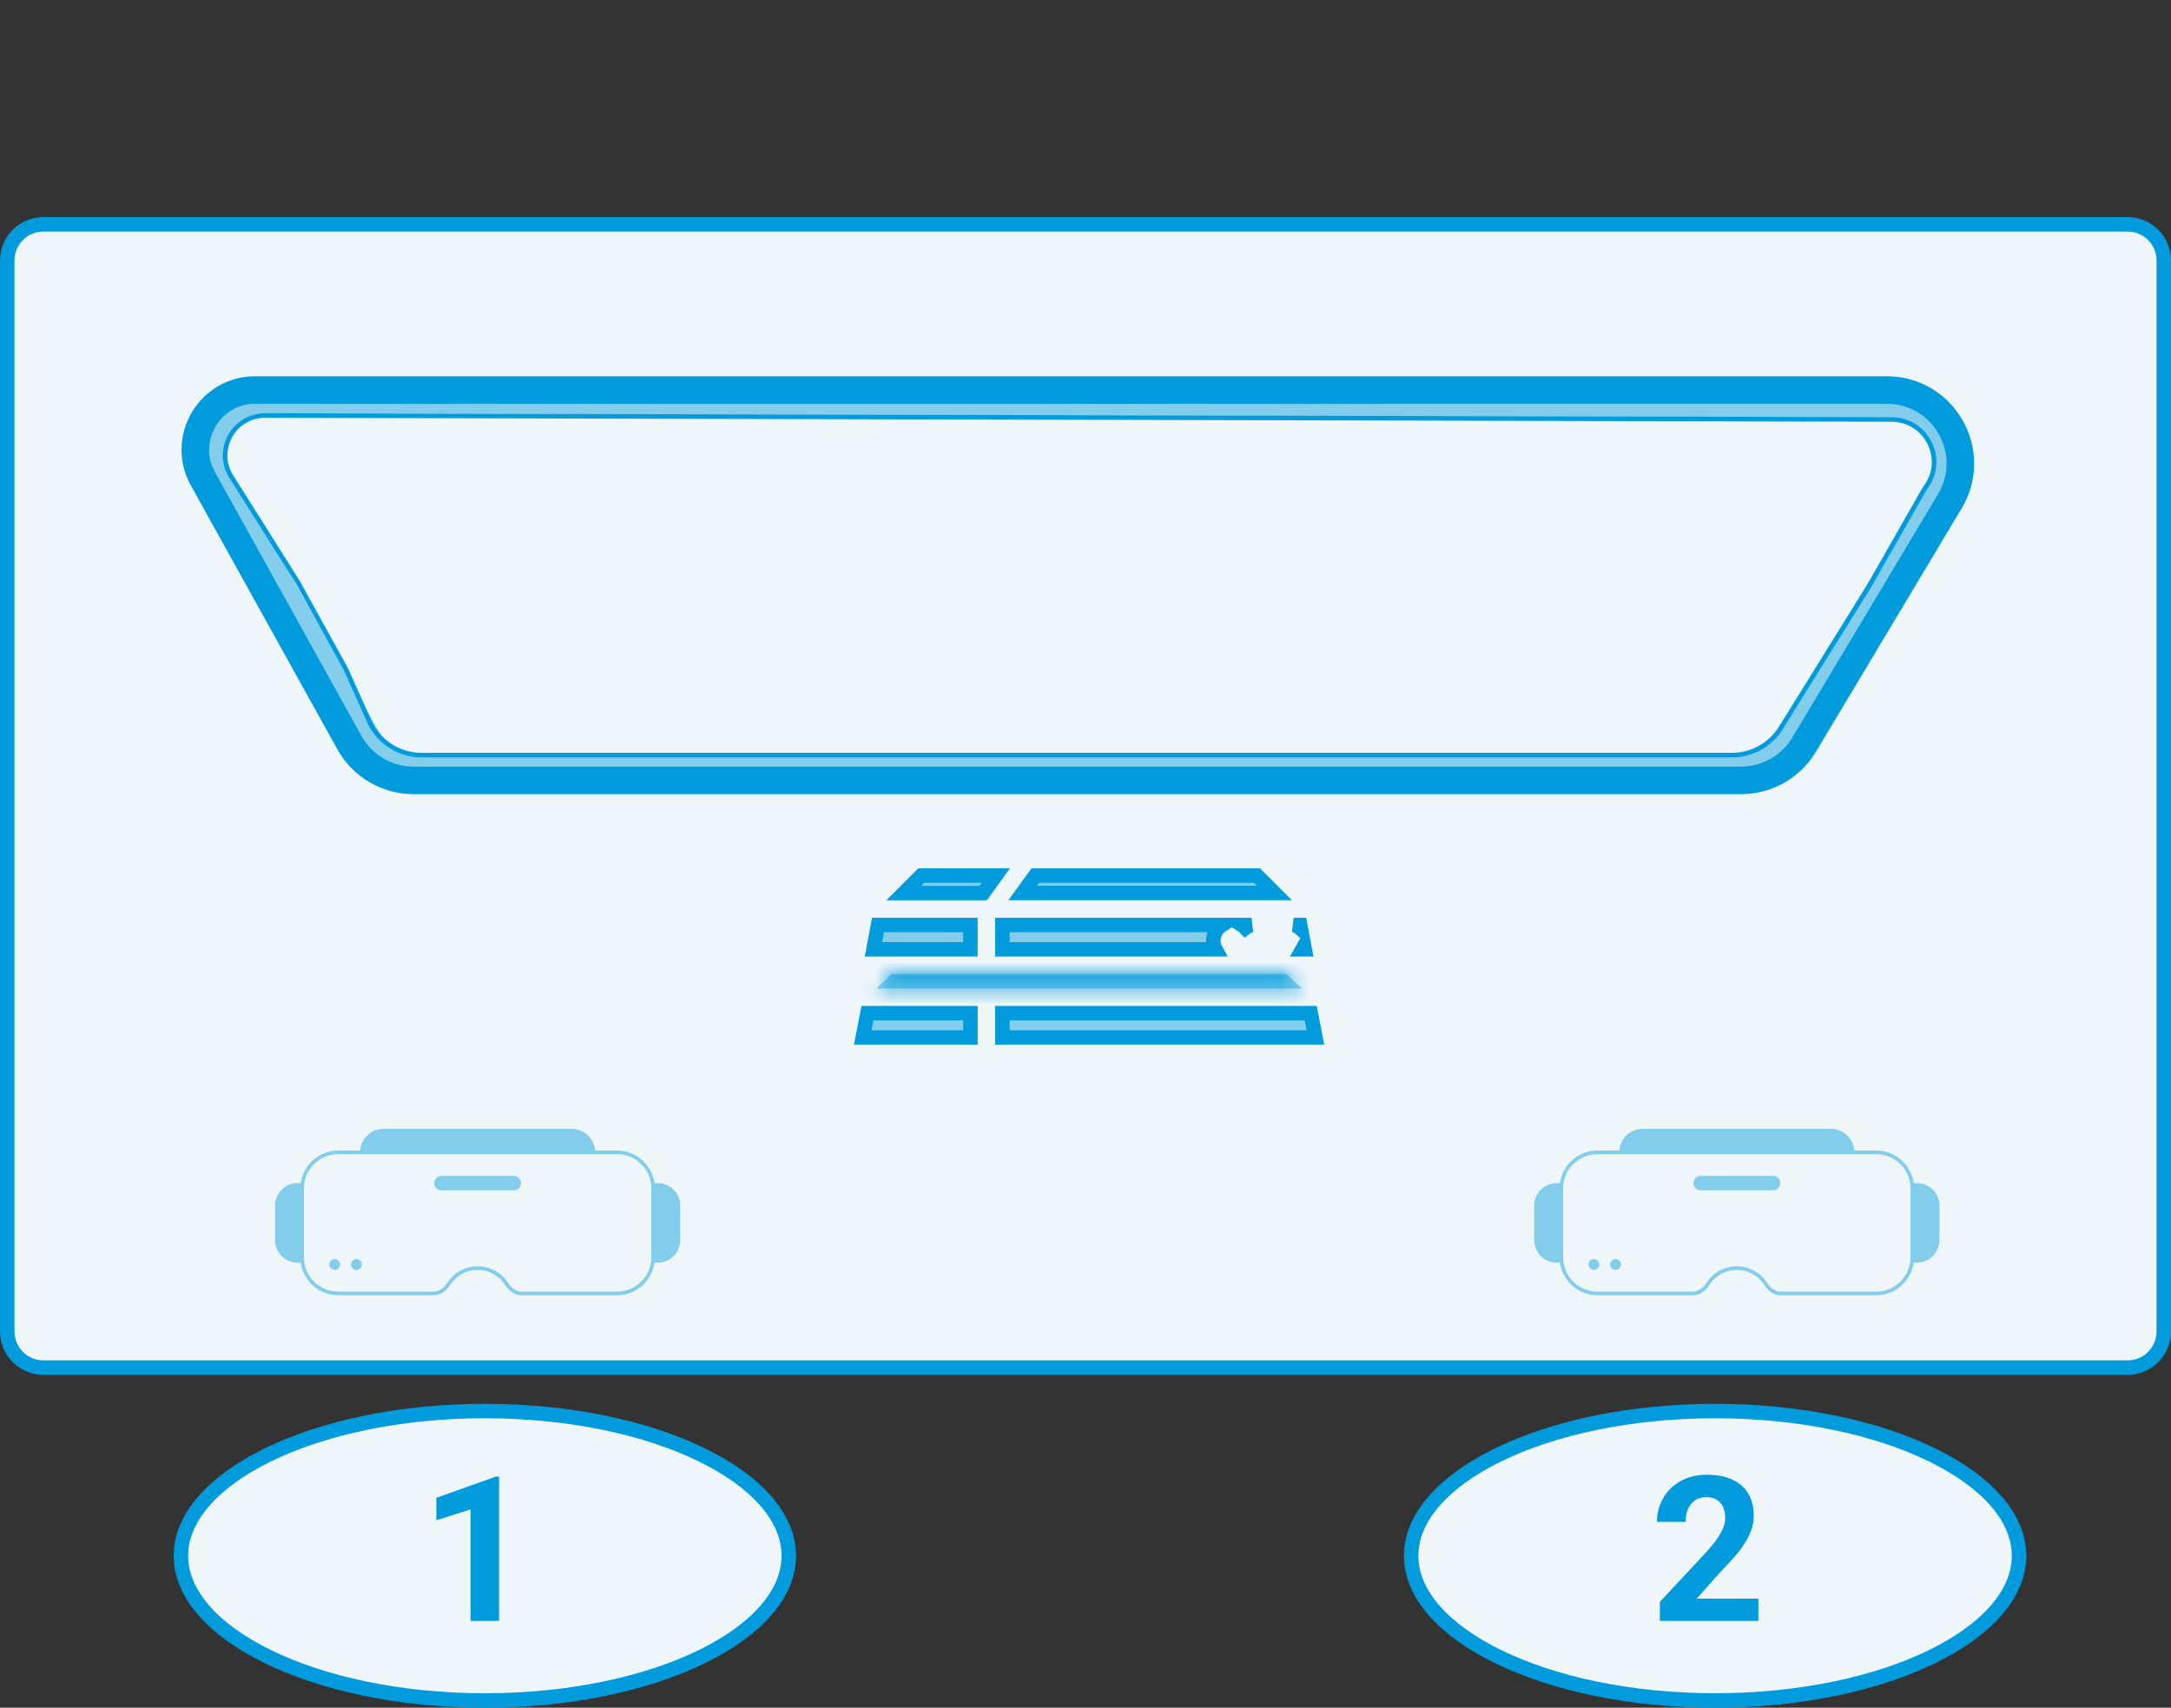 <svg width="150" height="118" viewBox="0 0 150 118" fill="none" xmlns="http://www.w3.org/2000/svg">
<rect x="0" y="0" width="150" height="118" fill="#333333" stroke="none"/>
<path d="M0.5 18C0.5 16.619 1.619 15.5 3 15.5H147C148.381 15.5 149.5 16.619 149.5 18V92C149.5 93.381 148.381 94.5 147 94.5H3C1.619 94.5 0.5 93.381 0.5 92V18Z" fill="#EFF6FA" stroke="#009BDC"/>
<path d="M130.687 28.983H130.687C133.051 28.983 134.448 31.631 133.115 33.582L132.936 33.843L132.936 33.843L132.929 33.854L129.151 40.484L129.15 40.487L123.038 50.307C122.314 51.471 121.04 52.178 119.67 52.178L29.125 52.178C27.562 52.178 26.144 51.259 25.505 49.831L23.9 46.243L23.9 46.243L23.894 46.231L20.562 40.202L20.562 40.202L20.557 40.194L15.957 32.897C14.841 31.057 16.169 28.704 18.322 28.71L130.687 28.983Z" stroke="#009BDC" stroke-width="0.317"/>
<path d="M19.568 40.125L19.562 40.115L19.556 40.105L15.329 33.243C13.895 30.915 15.575 27.916 18.31 27.922L130.718 28.203C133.398 28.21 135.071 31.109 133.736 33.433L129.806 40.272L123.225 50.99C122.59 52.024 121.464 52.654 120.25 52.654L28.681 52.654C27.422 52.654 26.26 51.976 25.641 50.88L19.568 40.125Z" stroke="#009BDC" stroke-opacity="0.45" stroke-width="1.269"/>
<path d="M14.018 33.079C12.492 30.329 14.48 26.952 17.625 26.952L130.364 26.952C134.308 26.952 136.746 31.253 134.72 34.636L124.653 51.454C123.736 52.986 122.082 53.923 120.297 53.923L28.577 53.923C26.733 53.923 25.034 52.923 24.139 51.31L14.018 33.079Z" stroke="#009BDC" stroke-width="1.904"/>
<path d="M54.5 107.5C54.5 110.102 52.325 112.599 48.483 114.475C44.675 116.335 39.378 117.5 33.5 117.5C27.622 117.5 22.325 116.335 18.517 114.475C14.675 112.599 12.5 110.102 12.5 107.5C12.5 104.898 14.675 102.401 18.517 100.525C22.325 98.665 27.622 97.5 33.5 97.5C39.378 97.5 44.675 98.665 48.483 100.525C52.325 102.401 54.5 104.898 54.5 107.5Z" fill="#EFF6FA" stroke="#009BDC"/>
<path d="M34.482 102.026V112H32.514V104.296L30.148 105.048V103.496L34.27 102.026H34.482Z" fill="#009BDC"/>
<path d="M139.5 107.5C139.5 110.102 137.325 112.599 133.483 114.475C129.675 116.335 124.378 117.5 118.5 117.5C112.622 117.5 107.325 116.335 103.517 114.475C99.674 112.599 97.5 110.102 97.5 107.5C97.5 104.898 99.674 102.401 103.517 100.525C107.325 98.665 112.622 97.5 118.5 97.5C124.378 97.5 129.675 98.665 133.483 100.525C137.325 102.401 139.5 104.898 139.5 107.5Z" fill="#EFF6FA" stroke="#009BDC"/>
<path d="M121.492 110.462V112H114.684V110.688L117.903 107.235C118.227 106.875 118.482 106.559 118.669 106.285C118.856 106.007 118.99 105.759 119.072 105.54C119.159 105.317 119.202 105.105 119.202 104.904C119.202 104.604 119.152 104.346 119.052 104.132C118.951 103.913 118.803 103.744 118.607 103.626C118.416 103.507 118.179 103.448 117.896 103.448C117.596 103.448 117.336 103.521 117.117 103.667C116.903 103.813 116.739 104.016 116.625 104.275C116.516 104.535 116.461 104.829 116.461 105.157H114.485C114.485 104.565 114.627 104.022 114.909 103.53C115.192 103.034 115.59 102.639 116.105 102.348C116.62 102.051 117.231 101.903 117.938 101.903C118.635 101.903 119.223 102.017 119.701 102.245C120.184 102.468 120.549 102.792 120.795 103.216C121.046 103.635 121.171 104.136 121.171 104.72C121.171 105.048 121.118 105.369 121.014 105.684C120.909 105.993 120.758 106.303 120.562 106.613C120.371 106.919 120.139 107.229 119.865 107.543C119.592 107.857 119.289 108.183 118.956 108.521L117.227 110.462H121.492Z" fill="#009BDC"/>
<path d="M26.5 78C25.644 78 24.945 78.661 24.881 79.5H23.375C22.051 79.5 20.961 80.476 20.78 81.75H20.562C19.699 81.75 19 82.449 19 83.312V85.688C19 86.551 19.699 87.25 20.562 87.25H20.78C20.962 88.524 22.051 89.5 23.375 89.5H30C30.459 89.5 30.87 89.155 31.098 88.796C31.495 88.166 32.196 87.75 33 87.75C33.804 87.75 34.505 88.166 34.903 88.796C35.129 89.155 35.541 89.5 36 89.5H42.625C43.95 89.5 45.039 88.524 45.221 87.25H45.438C46.301 87.25 47 86.551 47 85.688V83.312C47 82.449 46.301 81.75 45.438 81.75H45.221C45.04 80.476 43.95 79.5 42.625 79.5H41.119C41.055 78.661 40.356 78 39.5 78H26.5ZM23.375 79.75H42.625C43.943 79.75 45 80.808 45 82.125V86.875C45 88.193 43.943 89.25 42.625 89.25H36C35.676 89.25 35.304 88.963 35.114 88.663C34.671 87.963 33.891 87.5 33 87.5C32.109 87.5 31.329 87.963 30.886 88.663C30.696 88.963 30.324 89.25 30 89.25H23.375C22.058 89.25 21 88.193 21 86.875V82.125C21 80.808 22.058 79.75 23.375 79.75ZM30.5 81.25C30.225 81.25 30 81.475 30 81.75C30 82.025 30.225 82.25 30.5 82.25H35.5C35.775 82.25 36 82.025 36 81.75C36 81.475 35.775 81.25 35.5 81.25H30.5ZM23.125 87C22.92 87 22.75 87.169 22.75 87.375C22.75 87.581 22.92 87.75 23.125 87.75C23.331 87.75 23.5 87.581 23.5 87.375C23.5 87.169 23.331 87 23.125 87ZM24.625 87C24.42 87 24.25 87.169 24.25 87.375C24.25 87.581 24.42 87.75 24.625 87.75C24.831 87.75 25 87.581 25 87.375C25 87.169 24.831 87 24.625 87Z" fill="#009BDC" fill-opacity="0.45"/>
<path d="M113.5 78C112.644 78 111.945 78.661 111.881 79.5H110.375C109.051 79.5 107.961 80.476 107.78 81.75H107.563C106.699 81.75 106 82.449 106 83.312V85.688C106 86.551 106.699 87.25 107.563 87.25H107.78C107.963 88.524 109.051 89.5 110.375 89.5H117C117.459 89.5 117.87 89.155 118.097 88.796C118.495 88.166 119.196 87.75 120 87.75C120.804 87.75 121.505 88.166 121.903 88.796C122.129 89.155 122.541 89.5 123 89.5H129.625C130.95 89.5 132.039 88.524 132.221 87.25H132.437C133.301 87.25 134 86.551 134 85.688V83.312C134 82.449 133.301 81.75 132.437 81.75H132.221C132.04 80.476 130.95 79.5 129.625 79.5H128.119C128.055 78.661 127.356 78 126.5 78H113.5ZM110.375 79.75H129.625C130.942 79.75 132 80.808 132 82.125V86.875C132 88.193 130.942 89.25 129.625 89.25H123C122.676 89.25 122.304 88.963 122.114 88.663C121.671 87.963 120.891 87.5 120 87.5C119.109 87.5 118.329 87.963 117.886 88.663C117.696 88.963 117.324 89.25 117 89.25H110.375C109.058 89.25 108 88.193 108 86.875V82.125C108 80.808 109.058 79.75 110.375 79.75ZM117.5 81.25C117.225 81.25 117 81.475 117 81.75C117 82.025 117.225 82.25 117.5 82.25H122.5C122.775 82.25 123 82.025 123 81.75C123 81.475 122.775 81.25 122.5 81.25H117.5ZM110.125 87C109.92 87 109.75 87.169 109.75 87.375C109.75 87.581 109.92 87.75 110.125 87.75C110.331 87.75 110.5 87.581 110.5 87.375C110.5 87.169 110.331 87 110.125 87ZM111.625 87C111.42 87 111.25 87.169 111.25 87.375C111.25 87.581 111.42 87.75 111.625 87.75C111.831 87.75 112 87.581 112 87.375C112 87.169 111.831 87 111.625 87Z" fill="#009BDC" fill-opacity="0.45"/>
<path d="M88.054 61.704H70.653L71.503 60.529C71.51 60.521 71.517 60.511 71.525 60.5H86.85L88.054 61.704Z" fill="#009BDC" fill-opacity="0.45" stroke="#009BDC"/>
<mask id="path-14-inside-1_5_196" fill="white">
<path d="M60.552 68.302H89.943L88.88 67.305H61.614L60.552 68.302Z"/>
</mask>
<path d="M60.552 68.302H89.943L88.88 67.305H61.614L60.552 68.302Z" fill="#009BDC" fill-opacity="0.45"/>
<path d="M60.552 68.302L59.868 67.572L58.023 69.302H60.552V68.302ZM89.943 68.302V69.302H92.472L90.627 67.572L89.943 68.302ZM88.88 67.305L89.564 66.576L89.276 66.305H88.88V67.305ZM61.614 67.305V66.305H61.219L60.93 66.576L61.614 67.305ZM60.552 69.302H89.943V67.302H60.552V69.302ZM90.627 67.572L89.564 66.576L88.196 68.035L89.259 69.031L90.627 67.572ZM88.88 66.305H61.614V68.305H88.88V66.305ZM60.93 66.576L59.868 67.572L61.236 69.031L62.298 68.035L60.93 66.576Z" fill="#009BDC" mask="url(#path-14-inside-1_5_196)"/>
<path d="M62.441 61.71L63.651 60.5H68.8L67.927 61.71H62.441Z" fill="#009BDC" fill-opacity="0.45" stroke="#009BDC"/>
<path d="M83.986 65.598H69.257V63.917H84.42C84.068 64.144 83.834 64.538 83.834 64.993C83.834 65.212 83.889 65.418 83.986 65.598ZM86.046 64.119C85.974 64.043 85.892 63.975 85.803 63.917H86.472C86.314 63.953 86.169 64.024 86.046 64.119ZM89.886 64.186C89.746 64.056 89.573 63.962 89.381 63.917H89.836L89.886 64.186ZM90.127 65.475L90.15 65.598H90.056C90.082 65.559 90.106 65.517 90.127 65.475Z" fill="#009BDC" fill-opacity="0.45" stroke="#009BDC"/>
<path d="M69.257 71.69V70.009H90.563L90.888 71.69H69.257Z" fill="#009BDC" fill-opacity="0.45" stroke="#009BDC"/>
<path d="M60.351 65.598L60.665 63.917H67.049V65.598H60.351Z" fill="#009BDC" fill-opacity="0.45" stroke="#009BDC"/>
<path d="M67.049 70.009V71.69H59.606L59.932 70.009H67.049Z" fill="#009BDC" fill-opacity="0.45" stroke="#009BDC"/>
</svg>
